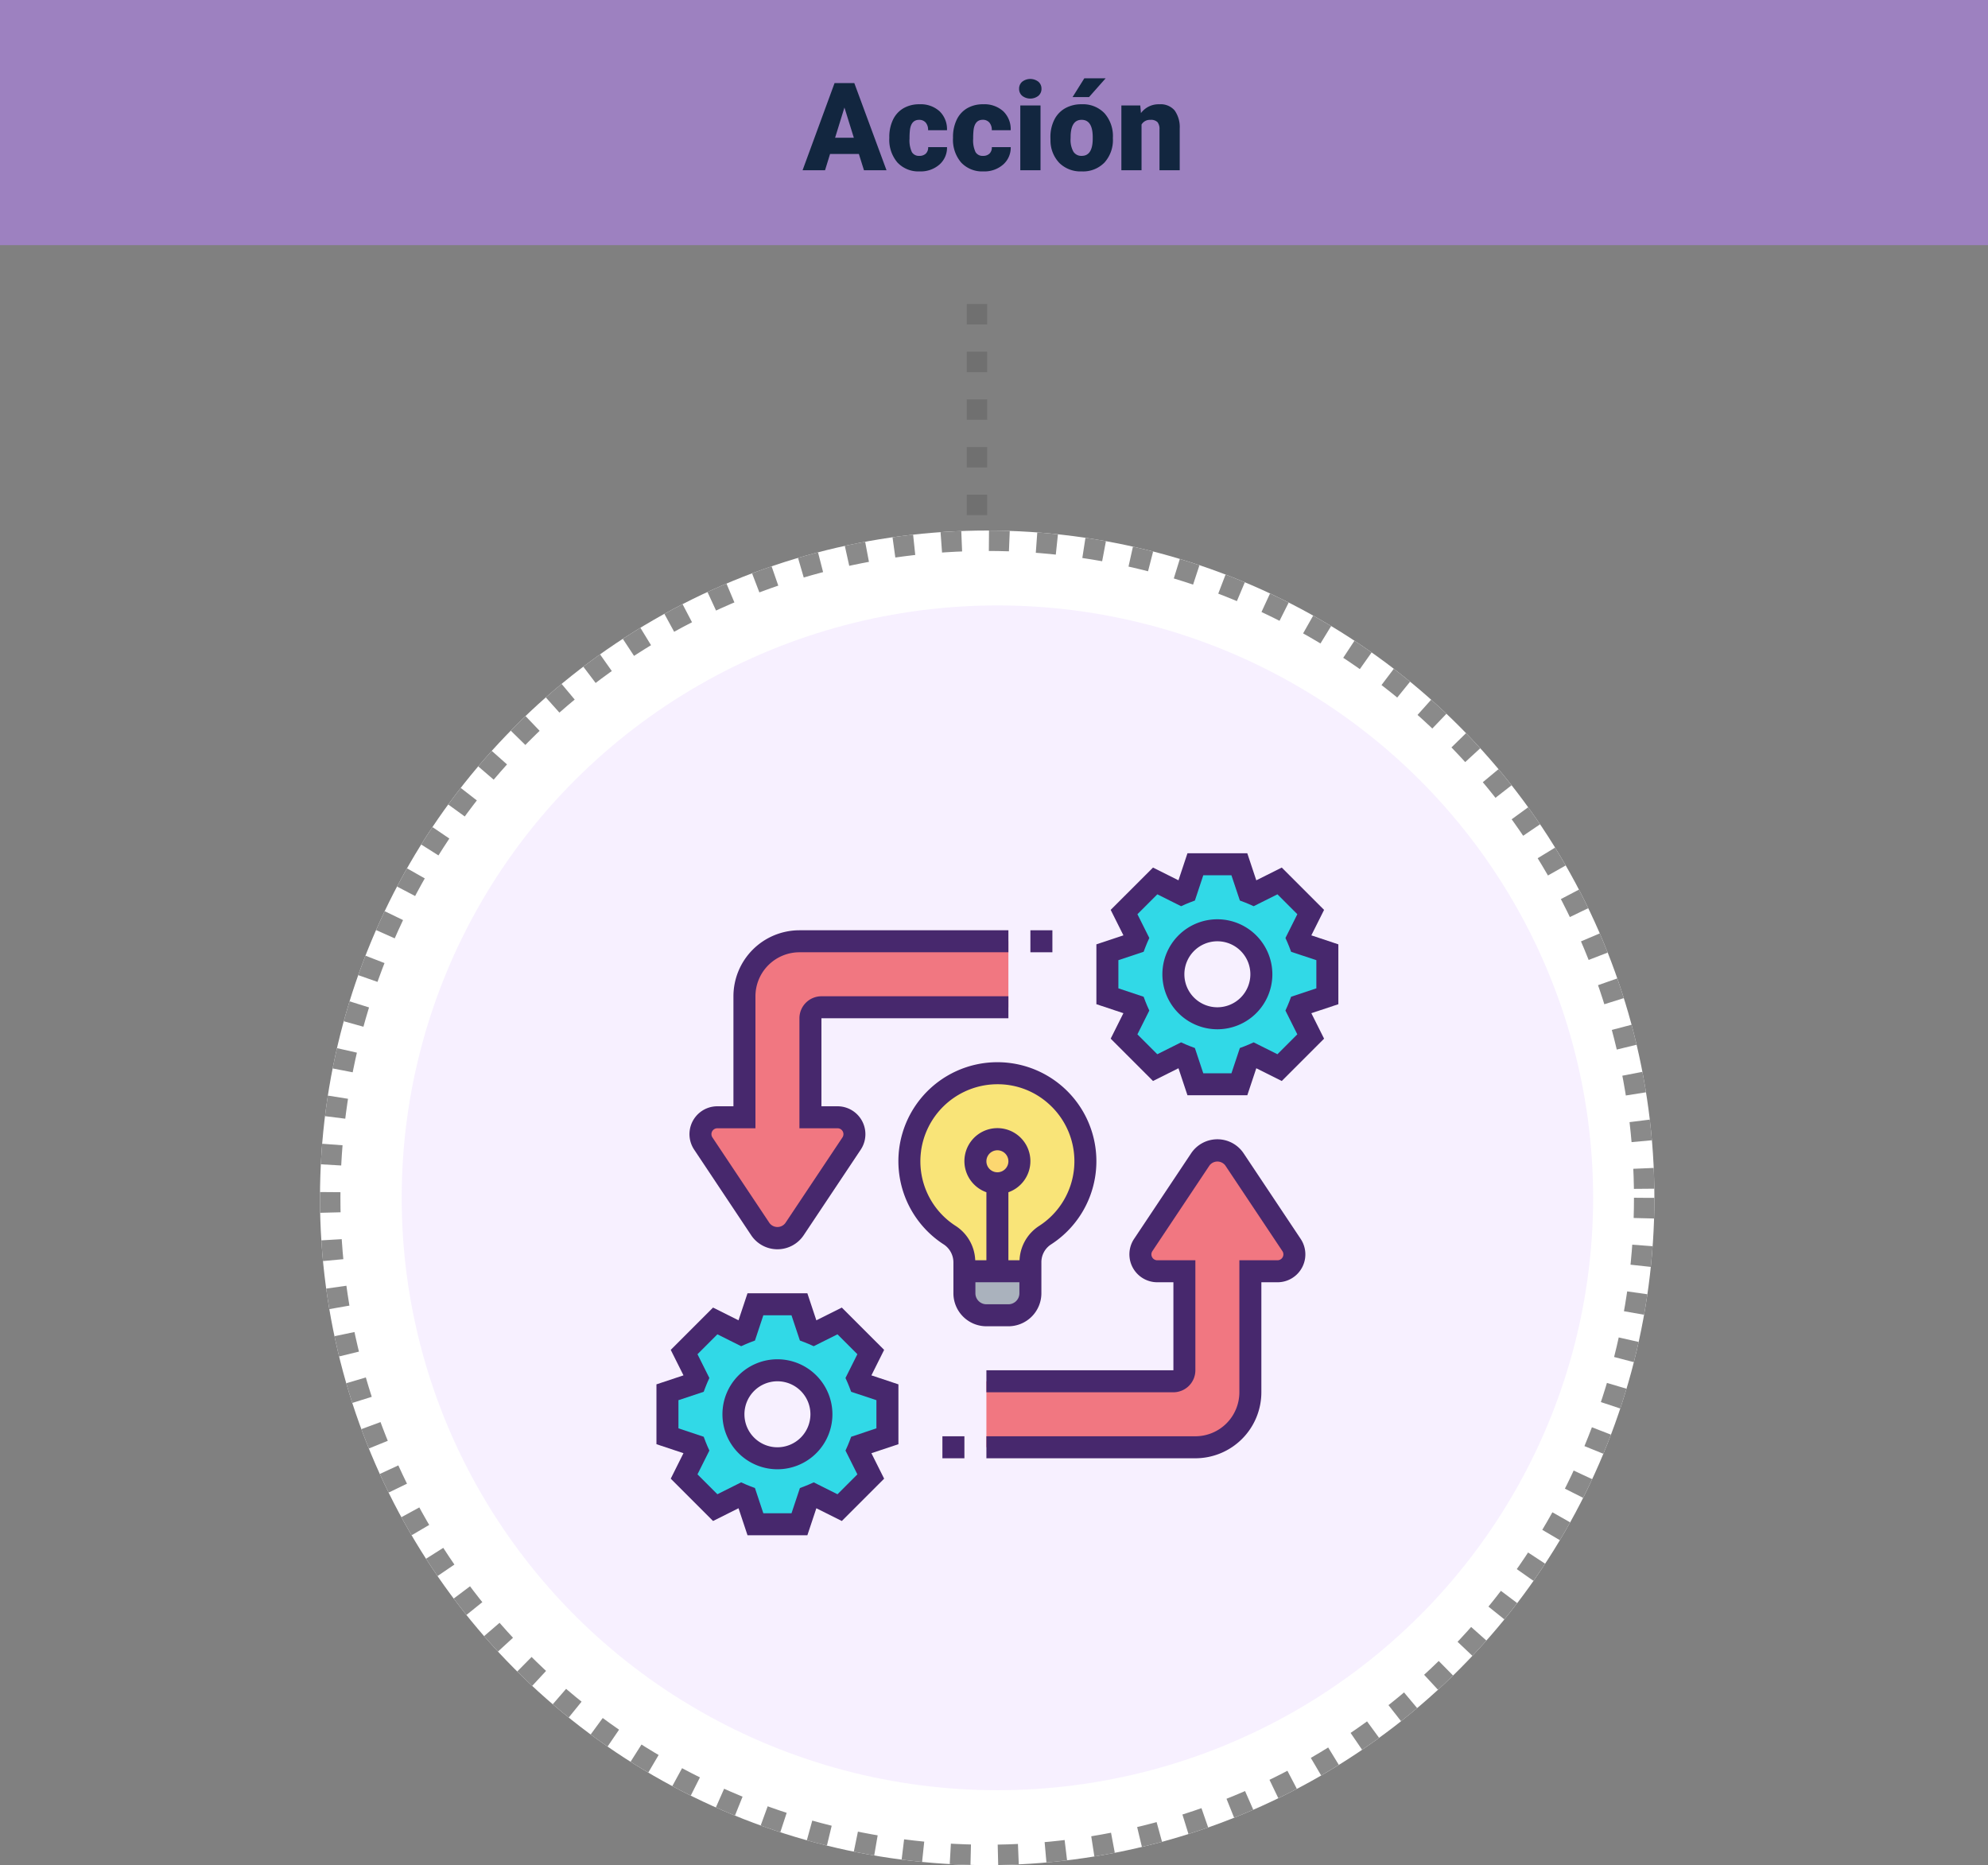 <svg xmlns="http://www.w3.org/2000/svg" width="292" height="273.914" viewBox="0 0 292 273.914">
  <rect x="0" y="0" width="292" height="273.914" fill="#808080" stroke="none"/>
  <g id="Grupo_68166" data-name="Grupo 68166" transform="translate(-1116 -3948.453)">
    <rect id="Rectángulo_6996" data-name="Rectángulo 6996" width="292" height="36" transform="translate(1116 3948.453)" fill="#bb83ff" opacity="0.5"/>
    <line id="Línea_314" data-name="Línea 314" y1="33" transform="translate(1259.5 3991.104)" fill="none" stroke="#707070" stroke-width="3" stroke-dasharray="3 4" style="mix-blend-mode: multiply;isolation: isolate"/>
    <g id="Elipse_4858" data-name="Elipse 4858" transform="translate(1163 4026.367)" fill="#fff" stroke="#8a8a8a" stroke-width="3" stroke-dasharray="3 4">
      <circle cx="98" cy="98" r="98" stroke="none"/>
      <circle cx="98" cy="98" r="96.5" fill="none"/>
    </g>
    <path id="Trazado_113715" data-name="Trazado 113715" d="M90.15,16.609H85.922L85.184,19h-3.3L86.582,6.2h2.9L94.21,19H90.9Zm-3.489-2.382h2.751l-1.38-4.438Zm12.366,2.663a1.317,1.317,0,0,0,.967-.338,1.241,1.241,0,0,0,.334-.945H103.1a3.288,3.288,0,0,1-1.121,2.566,4.168,4.168,0,0,1-2.887,1,4.22,4.22,0,0,1-3.27-1.3,5.125,5.125,0,0,1-1.2-3.6v-.123a5.792,5.792,0,0,1,.532-2.544,3.872,3.872,0,0,1,1.534-1.7,4.573,4.573,0,0,1,2.373-.593,4.116,4.116,0,0,1,2.944,1.028,3.647,3.647,0,0,1,1.09,2.786h-2.777A1.626,1.626,0,0,0,99.967,12,1.244,1.244,0,0,0,99,11.6q-1.151,0-1.345,1.468a10.357,10.357,0,0,0-.062,1.283,4.068,4.068,0,0,0,.343,1.986A1.187,1.187,0,0,0,99.027,16.891Zm9.352,0a1.317,1.317,0,0,0,.967-.338,1.241,1.241,0,0,0,.334-.945h2.777a3.288,3.288,0,0,1-1.121,2.566,4.168,4.168,0,0,1-2.887,1,4.22,4.22,0,0,1-3.27-1.3,5.125,5.125,0,0,1-1.2-3.6v-.123a5.792,5.792,0,0,1,.532-2.544,3.872,3.872,0,0,1,1.534-1.7,4.573,4.573,0,0,1,2.373-.593,4.116,4.116,0,0,1,2.944,1.028,3.647,3.647,0,0,1,1.09,2.786h-2.777a1.626,1.626,0,0,0-.36-1.134,1.244,1.244,0,0,0-.967-.4q-1.151,0-1.345,1.468a10.357,10.357,0,0,0-.062,1.283,4.068,4.068,0,0,0,.343,1.986A1.187,1.187,0,0,0,108.378,16.891ZM116.833,19h-2.971V9.49h2.971ZM113.687,7.038A1.322,1.322,0,0,1,114.144,6a1.943,1.943,0,0,1,2.373,0,1.322,1.322,0,0,1,.457,1.037,1.322,1.322,0,0,1-.457,1.037,1.943,1.943,0,0,1-2.373,0A1.322,1.322,0,0,1,113.687,7.038Zm4.6,7.119a5.613,5.613,0,0,1,.554-2.536,3.96,3.96,0,0,1,1.591-1.709,4.791,4.791,0,0,1,2.435-.6,4.373,4.373,0,0,1,3.366,1.323,5.076,5.076,0,0,1,1.23,3.6v.105a4.925,4.925,0,0,1-1.235,3.529,4.384,4.384,0,0,1-3.344,1.305,4.434,4.434,0,0,1-3.261-1.217,4.761,4.761,0,0,1-1.327-3.3Zm2.962.185a3.538,3.538,0,0,0,.413,1.934,1.376,1.376,0,0,0,1.222.615q1.582,0,1.617-2.435v-.3q0-2.558-1.635-2.558-1.485,0-1.608,2.206ZM123.267,5.5H126.4l-2.443,2.76-2.417,0Zm8.218,3.99.1,1.116A3.225,3.225,0,0,1,134.3,9.314a2.713,2.713,0,0,1,2.219.888,4.226,4.226,0,0,1,.76,2.672V19h-2.971V13a1.6,1.6,0,0,0-.29-1.059,1.342,1.342,0,0,0-1.055-.338,1.413,1.413,0,0,0-1.292.686V19h-2.962V9.49Z" transform="translate(1152 3954.453)" fill="#12263f"/>
    <ellipse id="Elipse_4862" data-name="Elipse 4862" cx="87.5" cy="87" rx="87.5" ry="87" transform="translate(1175 4037.367)" fill="#bb83ff" opacity="0.12"/>
    <g id="rinse" transform="translate(1211.42 4072.766)">
      <g id="Grupo_62946" data-name="Grupo 62946" transform="translate(2.615 2.615)">
        <g id="Grupo_62939" data-name="Grupo 62939" transform="translate(4.846 11.308)">
          <path id="Trazado_111255" data-name="Trazado 111255" d="M50.233,9v9.693H22.77a1.62,1.62,0,0,0-1.615,1.615V34.848h3.974A2.48,2.48,0,0,1,27.2,38.709L18.812,51.277a3.008,3.008,0,0,1-5.008,0L5.42,38.709a2.48,2.48,0,0,1,2.068-3.861h3.974V17.077A8.08,8.08,0,0,1,19.539,9Z" transform="translate(-5 -9)" fill="#f17781"/>
        </g>
        <g id="Grupo_62940" data-name="Grupo 62940" transform="translate(46.849 42.002)">
          <path id="Trazado_111256" data-name="Trazado 111256" d="M75.813,41.909a2.48,2.48,0,0,1-2.068,3.861H69.771V63.54a8.08,8.08,0,0,1-8.077,8.077H31V61.925H58.463a1.62,1.62,0,0,0,1.615-1.615V45.77H56.1a2.48,2.48,0,0,1-2.068-3.861l8.384-12.568a3.008,3.008,0,0,1,5.008,0Z" transform="translate(-31 -28)" fill="#f17781"/>
        </g>
        <g id="Grupo_62941" data-name="Grupo 62941" transform="translate(43.618 59.772)">
          <path id="Trazado_111257" data-name="Trazado 111257" d="M38.693,39v3.231a3.24,3.24,0,0,1-3.231,3.231H32.231A3.24,3.24,0,0,1,29,42.231V39h9.693Z" transform="translate(-29 -39)" fill="#aab2bd"/>
        </g>
        <g id="Grupo_62942" data-name="Grupo 62942" transform="translate(35.543 30.691)">
          <path id="Trazado_111258" data-name="Trazado 111258" d="M41.769,48.8V50.08H32.076V48.868a4.784,4.784,0,0,0-2.1-4.055A12.92,12.92,0,1,1,43.9,44.8,4.728,4.728,0,0,0,41.769,48.8Z" transform="translate(-24.002 -20.998)" fill="#f9e478"/>
        </g>
        <g id="Grupo_62943" data-name="Grupo 62943" transform="translate(0 64.619)">
          <path id="Trazado_111259" data-name="Trazado 111259" d="M34.309,54.924v6.462l-4.087,1.357c-.1.242-.178.468-.291.695L31.87,67.3,27.3,71.87l-3.861-1.939c-.226.113-.452.194-.695.291l-1.357,4.087H14.924l-1.357-4.087c-.242-.1-.468-.178-.695-.291L9.011,71.87,4.439,67.3l1.939-3.861c-.113-.226-.194-.452-.291-.695L2,61.386V54.924l4.087-1.357c.1-.242.178-.468.291-.695L4.439,49.011l4.572-4.572,3.861,1.939c.226-.113.452-.194.695-.291L14.924,42h6.462l1.357,4.087c.242.1.468.178.695.291L27.3,44.439l4.572,4.572-1.939,3.861c.113.226.194.452.291.695Zm-9.693,3.231a6.462,6.462,0,1,0-6.462,6.462A6.46,6.46,0,0,0,24.617,58.155Z" transform="translate(-2 -42)" fill="#31d9e7"/>
        </g>
        <g id="Grupo_62944" data-name="Grupo 62944" transform="translate(64.619 0)">
          <path id="Trazado_111260" data-name="Trazado 111260" d="M74.309,14.924v6.462l-4.087,1.357c-.1.242-.178.468-.291.695L71.87,27.3,67.3,31.87l-3.861-1.939c-.226.113-.452.194-.695.291l-1.357,4.087H54.924l-1.357-4.087c-.242-.1-.468-.178-.695-.291L49.011,31.87,44.439,27.3l1.939-3.861c-.113-.226-.194-.452-.291-.695L42,21.386V14.924l4.087-1.357c.1-.242.178-.468.291-.695L44.439,9.011l4.572-4.572,3.861,1.939c.226-.113.452-.194.695-.291L54.924,2h6.462l1.357,4.087c.242.1.468.178.695.291L67.3,4.439,71.87,9.011l-1.939,3.861c.113.226.194.452.291.695Zm-9.693,3.231a6.462,6.462,0,1,0-6.462,6.462A6.46,6.46,0,0,0,64.617,18.155Z" transform="translate(-42 -2)" fill="#31d9e7"/>
        </g>
        <g id="Grupo_62945" data-name="Grupo 62945" transform="translate(45.651 40.024)">
          <ellipse id="Elipse_4769" data-name="Elipse 4769" cx="3" cy="3.5" rx="3" ry="3.5" transform="translate(-0.266 -0.48)" fill="#fcd770"/>
        </g>
      </g>
      <g id="Grupo_62947" data-name="Grupo 62947" transform="translate(1 1)">
        <path id="Trazado_111261" data-name="Trazado 111261" d="M76.54,14.374l-3.968-1.321,1.871-3.74L68.227,3.1l-3.74,1.871L63.166,1h-8.79L53.055,4.968,49.315,3.1,43.1,9.313l1.871,3.74L41,14.374v8.79l3.968,1.321L43.1,28.226l6.216,6.216,3.74-1.871,1.321,3.969h8.79l1.321-3.968,3.74,1.871,6.216-6.216-1.871-3.74,3.969-1.321Zm-3.231,6.462L69.6,22.072l-.271.716c-.079.208-.162.41-.249.611l-.313.7,1.746,3.493-2.922,2.922L64.1,28.767l-.7.313c-.2.089-.4.17-.611.249l-.716.271-1.236,3.709H56.7L55.467,29.6l-.716-.271c-.208-.079-.41-.162-.611-.249l-.7-.313-3.493,1.746-2.922-2.922L48.772,24.1l-.313-.7c-.089-.2-.17-.4-.249-.611l-.271-.716-3.708-1.236V16.7l3.709-1.236.271-.716c.079-.208.162-.41.249-.611l.313-.7L47.027,9.95,49.95,7.027l3.493,1.746.7-.313c.2-.089.4-.17.611-.249l.716-.271L56.7,4.231h4.134L62.074,7.94l.716.271c.208.079.41.162.611.249l.7.313,3.493-1.746L70.515,9.95l-1.746,3.493.313.7c.089.2.17.4.249.611l.271.716L73.309,16.7Z" transform="translate(23.619 -1)" fill="#47286d"/>
        <path id="Trazado_111262" data-name="Trazado 111262" d="M55.077,7a8.077,8.077,0,1,0,8.077,8.077A8.087,8.087,0,0,0,55.077,7Zm0,12.924a4.846,4.846,0,1,1,4.846-4.846A4.852,4.852,0,0,1,55.077,19.924Z" transform="translate(27.312 2.693)" fill="#47286d"/>
        <path id="Trazado_111263" data-name="Trazado 111263" d="M34.443,49.313,28.227,43.1l-3.74,1.871L23.166,41H14.374l-1.321,3.968L9.313,43.1,3.1,49.313l1.871,3.74L1,54.374v8.79l3.968,1.321L3.1,68.226l6.216,6.216,3.74-1.871,1.321,3.969h8.79l1.321-3.968,3.74,1.871,6.216-6.216-1.871-3.74,3.969-1.321v-8.79l-3.968-1.321ZM33.309,56.7v4.134L29.6,62.074l-.271.716c-.079.208-.162.41-.249.611l-.313.7,1.746,3.493-2.922,2.922L24.1,68.768l-.7.313c-.2.089-.4.17-.611.249l-.716.271-1.236,3.708H16.7L15.467,69.6l-.716-.271c-.208-.079-.41-.162-.611-.249l-.7-.313L9.95,70.513,7.027,67.591,8.774,64.1l-.313-.7c-.089-.2-.17-.4-.249-.611l-.271-.716L4.231,60.836V56.7L7.94,55.467l.271-.716c.079-.208.162-.41.249-.611l.313-.7L7.027,49.95,9.95,47.027l3.493,1.746.7-.313c.2-.089.4-.17.611-.249l.716-.271L16.7,44.231h4.134l1.236,3.709.716.271c.208.079.41.162.611.249l.7.313,3.493-1.746,2.922,2.922-1.746,3.493.313.7c.089.2.17.4.249.611l.271.716Z" transform="translate(-1 23.619)" fill="#47286d"/>
        <path id="Trazado_111264" data-name="Trazado 111264" d="M15.077,47a8.077,8.077,0,1,0,8.077,8.077A8.087,8.087,0,0,0,15.077,47Zm0,12.924a4.846,4.846,0,1,1,4.846-4.846A4.852,4.852,0,0,1,15.077,59.924Z" transform="translate(2.693 27.312)" fill="#47286d"/>
        <path id="Trazado_111265" data-name="Trazado 111265" d="M31.078,49.482v4.443a4.852,4.852,0,0,0,4.846,4.846h3.231A4.852,4.852,0,0,0,44,53.925V49.416a3.111,3.111,0,0,1,1.393-2.649,14.541,14.541,0,1,0-15.675.023A3.175,3.175,0,0,1,31.078,49.482Zm8.077,6.058H35.924a1.616,1.616,0,0,1-1.615-1.615V52.309H40.77v1.615A1.616,1.616,0,0,1,39.155,55.54Zm-3.231-21a1.615,1.615,0,1,1,1.615,1.615A1.616,1.616,0,0,1,35.924,34.539Zm-9.6-1.5a11.348,11.348,0,0,1,9.887-9.736,11.718,11.718,0,0,1,1.339-.078A11.175,11.175,0,0,1,45.069,26.1a11.3,11.3,0,0,1-1.422,17.948,6.3,6.3,0,0,0-2.856,5.029H39.155v-9.99a4.846,4.846,0,1,0-3.231,0v9.99h-1.64a6.3,6.3,0,0,0-2.825-5.013,11.262,11.262,0,0,1-5.131-11.022Z" transform="translate(12.54 10.694)" fill="#47286d"/>
        <path id="Trazado_111266" data-name="Trazado 111266" d="M68.781,29.063a4.635,4.635,0,0,0-7.712,0l-8.381,12.57A4.1,4.1,0,0,0,56.1,48h2.367V60.925H31v3.231H58.463a3.234,3.234,0,0,0,3.231-3.231V44.77H56.1a.864.864,0,0,1-.719-1.344l8.381-12.57a1.455,1.455,0,0,1,2.334,0l8.381,12.57a.856.856,0,0,1,.145.48.868.868,0,0,1-.866.864h-5.6V64.156a6.468,6.468,0,0,1-6.462,6.462H31v3.231H61.694a9.7,9.7,0,0,0,9.693-9.693V48h2.367a4.095,4.095,0,0,0,3.407-6.367Z" transform="translate(17.464 15.002)" fill="#47286d"/>
        <path id="Trazado_111267" data-name="Trazado 111267" d="M27,54h3.231v3.231H27Z" transform="translate(15.002 31.62)" fill="#47286d"/>
        <path id="Trazado_111268" data-name="Trazado 111268" d="M13.068,52.786a4.635,4.635,0,0,0,7.712,0l8.381-12.57a4.1,4.1,0,0,0-3.409-6.368H23.386V20.924H50.849V17.693H23.386a3.234,3.234,0,0,0-3.231,3.231V37.078h5.6a.864.864,0,0,1,.719,1.344L18.09,50.993a1.455,1.455,0,0,1-2.334,0L7.376,38.423a.856.856,0,0,1-.145-.48.865.865,0,0,1,.864-.864h5.6V17.693a6.468,6.468,0,0,1,6.462-6.462H50.849V8H20.155a9.7,9.7,0,0,0-9.693,9.693V33.848H8.1a4.095,4.095,0,0,0-3.407,6.367Z" transform="translate(0.846 3.308)" fill="#47286d"/>
        <path id="Trazado_111269" data-name="Trazado 111269" d="M35,8h3.231v3.231H35Z" transform="translate(19.926 3.308)" fill="#47286d"/>
      </g>
    </g>
  </g>
</svg>
